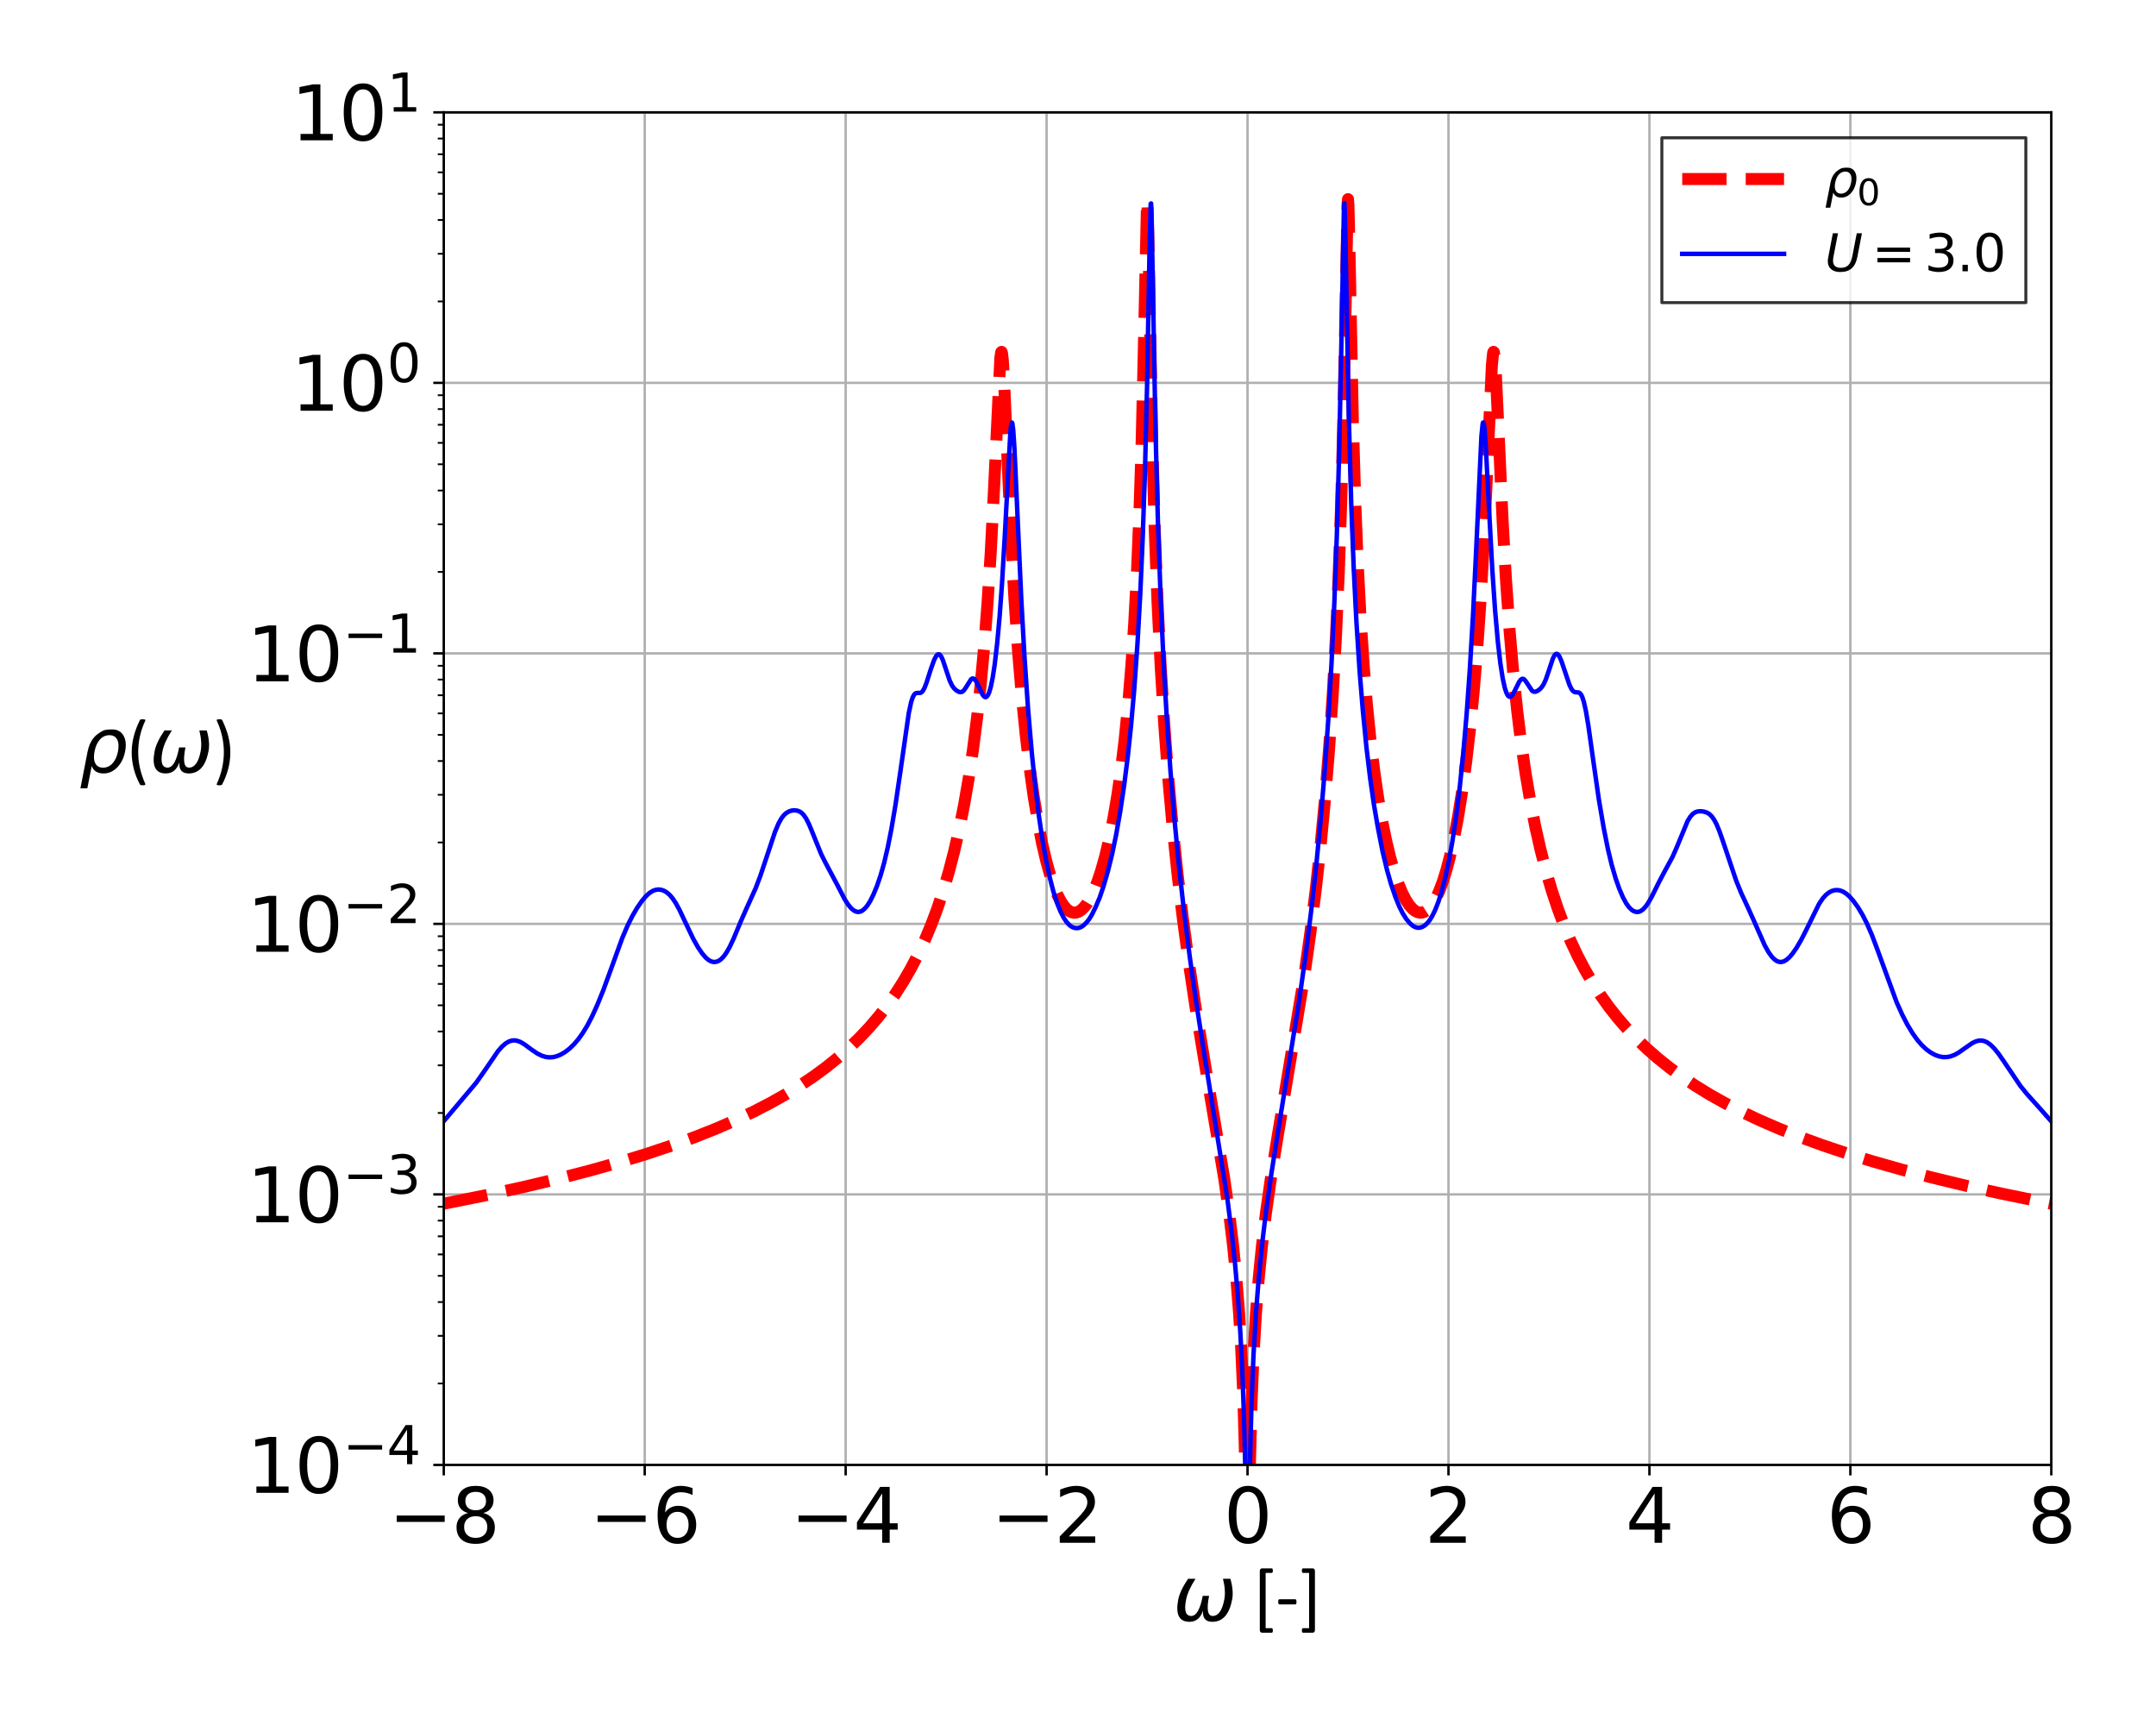 <?xml version="1.0" encoding="utf-8" standalone="no"?>
<!DOCTYPE svg PUBLIC "-//W3C//DTD SVG 1.1//EN"
  "http://www.w3.org/Graphics/SVG/1.1/DTD/svg11.dtd">
<svg xmlns:xlink="http://www.w3.org/1999/xlink" width="720pt" height="576pt" viewBox="0 0 720 576" xmlns="http://www.w3.org/2000/svg" version="1.1">
 <defs>
  <style type="text/css">*{stroke-linejoin: round; stroke-linecap: butt}</style>
 </defs>
 <g id="figure_1">
  <g id="patch_1">
   <path d="M 0 576 
L 720 576 
L 720 0 
L 0 0 
z
" style="fill: #ffffff"/>
  </g>
  <g id="axes_1">
   <g id="patch_2">
    <path d="M 148.197 489.152 
L 685.035 489.152 
L 685.035 37.512 
L 148.197 37.512 
z
" style="fill: #ffffff"/>
   </g>
   <g id="matplotlib.axis_1">
    <g id="xtick_1">
     <g id="line2d_1">
      <path d="M 148.197 489.152 
L 148.197 37.512 
" clip-path="url(#pa7d9666917)" style="fill: none; stroke: #b0b0b0; stroke-width: 0.8; stroke-linecap: square"/>
     </g>
     <g id="line2d_2">
      <defs>
       <path id="mae749b2d99" d="M 0 0 
L 0 3.5 
" style="stroke: #000000; stroke-width: 0.8"/>
      </defs>
      <g>
       <use xlink:href="#mae749b2d99" x="148.197" y="489.152" style="stroke: #000000; stroke-width: 0.8"/>
      </g>
     </g>
     <g id="text_1">
      <!-- −8 -->
      <g transform="translate(129.77 515.149) scale(0.25 -0.25)">
       <defs>
        <path id="DejaVuSans-2212" d="M 678 2272 
L 4684 2272 
L 4684 1741 
L 678 1741 
L 678 2272 
z
" transform="scale(0.016)"/>
        <path id="DejaVuSans-38" d="M 2034 2216 
Q 1584 2216 1326 1975 
Q 1069 1734 1069 1313 
Q 1069 891 1326 650 
Q 1584 409 2034 409 
Q 2484 409 2743 651 
Q 3003 894 3003 1313 
Q 3003 1734 2745 1975 
Q 2488 2216 2034 2216 
z
M 1403 2484 
Q 997 2584 770 2862 
Q 544 3141 544 3541 
Q 544 4100 942 4425 
Q 1341 4750 2034 4750 
Q 2731 4750 3128 4425 
Q 3525 4100 3525 3541 
Q 3525 3141 3298 2862 
Q 3072 2584 2669 2484 
Q 3125 2378 3379 2068 
Q 3634 1759 3634 1313 
Q 3634 634 3220 271 
Q 2806 -91 2034 -91 
Q 1263 -91 848 271 
Q 434 634 434 1313 
Q 434 1759 690 2068 
Q 947 2378 1403 2484 
z
M 1172 3481 
Q 1172 3119 1398 2916 
Q 1625 2713 2034 2713 
Q 2441 2713 2670 2916 
Q 2900 3119 2900 3481 
Q 2900 3844 2670 4047 
Q 2441 4250 2034 4250 
Q 1625 4250 1398 4047 
Q 1172 3844 1172 3481 
z
" transform="scale(0.016)"/>
       </defs>
       <use xlink:href="#DejaVuSans-2212"/>
       <use xlink:href="#DejaVuSans-38" x="83.789"/>
      </g>
     </g>
    </g>
    <g id="xtick_2">
     <g id="line2d_3">
      <path d="M 215.302 489.152 
L 215.302 37.512 
" clip-path="url(#pa7d9666917)" style="fill: none; stroke: #b0b0b0; stroke-width: 0.8; stroke-linecap: square"/>
     </g>
     <g id="line2d_4">
      <g>
       <use xlink:href="#mae749b2d99" x="215.302" y="489.152" style="stroke: #000000; stroke-width: 0.8"/>
      </g>
     </g>
     <g id="text_2">
      <!-- −6 -->
      <g transform="translate(196.874 515.149) scale(0.25 -0.25)">
       <defs>
        <path id="DejaVuSans-36" d="M 2113 2584 
Q 1688 2584 1439 2293 
Q 1191 2003 1191 1497 
Q 1191 994 1439 701 
Q 1688 409 2113 409 
Q 2538 409 2786 701 
Q 3034 994 3034 1497 
Q 3034 2003 2786 2293 
Q 2538 2584 2113 2584 
z
M 3366 4563 
L 3366 3988 
Q 3128 4100 2886 4159 
Q 2644 4219 2406 4219 
Q 1781 4219 1451 3797 
Q 1122 3375 1075 2522 
Q 1259 2794 1537 2939 
Q 1816 3084 2150 3084 
Q 2853 3084 3261 2657 
Q 3669 2231 3669 1497 
Q 3669 778 3244 343 
Q 2819 -91 2113 -91 
Q 1303 -91 875 529 
Q 447 1150 447 2328 
Q 447 3434 972 4092 
Q 1497 4750 2381 4750 
Q 2619 4750 2861 4703 
Q 3103 4656 3366 4563 
z
" transform="scale(0.016)"/>
       </defs>
       <use xlink:href="#DejaVuSans-2212"/>
       <use xlink:href="#DejaVuSans-36" x="83.789"/>
      </g>
     </g>
    </g>
    <g id="xtick_3">
     <g id="line2d_5">
      <path d="M 282.407 489.152 
L 282.407 37.512 
" clip-path="url(#pa7d9666917)" style="fill: none; stroke: #b0b0b0; stroke-width: 0.8; stroke-linecap: square"/>
     </g>
     <g id="line2d_6">
      <g>
       <use xlink:href="#mae749b2d99" x="282.407" y="489.152" style="stroke: #000000; stroke-width: 0.8"/>
      </g>
     </g>
     <g id="text_3">
      <!-- −4 -->
      <g transform="translate(263.979 515.149) scale(0.25 -0.25)">
       <defs>
        <path id="DejaVuSans-34" d="M 2419 4116 
L 825 1625 
L 2419 1625 
L 2419 4116 
z
M 2253 4666 
L 3047 4666 
L 3047 1625 
L 3713 1625 
L 3713 1100 
L 3047 1100 
L 3047 0 
L 2419 0 
L 2419 1100 
L 313 1100 
L 313 1709 
L 2253 4666 
z
" transform="scale(0.016)"/>
       </defs>
       <use xlink:href="#DejaVuSans-2212"/>
       <use xlink:href="#DejaVuSans-34" x="83.789"/>
      </g>
     </g>
    </g>
    <g id="xtick_4">
     <g id="line2d_7">
      <path d="M 349.511 489.152 
L 349.511 37.512 
" clip-path="url(#pa7d9666917)" style="fill: none; stroke: #b0b0b0; stroke-width: 0.8; stroke-linecap: square"/>
     </g>
     <g id="line2d_8">
      <g>
       <use xlink:href="#mae749b2d99" x="349.511" y="489.152" style="stroke: #000000; stroke-width: 0.8"/>
      </g>
     </g>
     <g id="text_4">
      <!-- −2 -->
      <g transform="translate(331.084 515.149) scale(0.25 -0.25)">
       <defs>
        <path id="DejaVuSans-32" d="M 1228 531 
L 3431 531 
L 3431 0 
L 469 0 
L 469 531 
Q 828 903 1448 1529 
Q 2069 2156 2228 2338 
Q 2531 2678 2651 2914 
Q 2772 3150 2772 3378 
Q 2772 3750 2511 3984 
Q 2250 4219 1831 4219 
Q 1534 4219 1204 4116 
Q 875 4013 500 3803 
L 500 4441 
Q 881 4594 1212 4672 
Q 1544 4750 1819 4750 
Q 2544 4750 2975 4387 
Q 3406 4025 3406 3419 
Q 3406 3131 3298 2873 
Q 3191 2616 2906 2266 
Q 2828 2175 2409 1742 
Q 1991 1309 1228 531 
z
" transform="scale(0.016)"/>
       </defs>
       <use xlink:href="#DejaVuSans-2212"/>
       <use xlink:href="#DejaVuSans-32" x="83.789"/>
      </g>
     </g>
    </g>
    <g id="xtick_5">
     <g id="line2d_9">
      <path d="M 416.616 489.152 
L 416.616 37.512 
" clip-path="url(#pa7d9666917)" style="fill: none; stroke: #b0b0b0; stroke-width: 0.8; stroke-linecap: square"/>
     </g>
     <g id="line2d_10">
      <g>
       <use xlink:href="#mae749b2d99" x="416.616" y="489.152" style="stroke: #000000; stroke-width: 0.8"/>
      </g>
     </g>
     <g id="text_5">
      <!-- 0 -->
      <g transform="translate(408.663 515.149) scale(0.25 -0.25)">
       <defs>
        <path id="DejaVuSans-30" d="M 2034 4250 
Q 1547 4250 1301 3770 
Q 1056 3291 1056 2328 
Q 1056 1369 1301 889 
Q 1547 409 2034 409 
Q 2525 409 2770 889 
Q 3016 1369 3016 2328 
Q 3016 3291 2770 3770 
Q 2525 4250 2034 4250 
z
M 2034 4750 
Q 2819 4750 3233 4129 
Q 3647 3509 3647 2328 
Q 3647 1150 3233 529 
Q 2819 -91 2034 -91 
Q 1250 -91 836 529 
Q 422 1150 422 2328 
Q 422 3509 836 4129 
Q 1250 4750 2034 4750 
z
" transform="scale(0.016)"/>
       </defs>
       <use xlink:href="#DejaVuSans-30"/>
      </g>
     </g>
    </g>
    <g id="xtick_6">
     <g id="line2d_11">
      <path d="M 483.721 489.152 
L 483.721 37.512 
" clip-path="url(#pa7d9666917)" style="fill: none; stroke: #b0b0b0; stroke-width: 0.8; stroke-linecap: square"/>
     </g>
     <g id="line2d_12">
      <g>
       <use xlink:href="#mae749b2d99" x="483.721" y="489.152" style="stroke: #000000; stroke-width: 0.8"/>
      </g>
     </g>
     <g id="text_6">
      <!-- 2 -->
      <g transform="translate(475.768 515.149) scale(0.25 -0.25)">
       <use xlink:href="#DejaVuSans-32"/>
      </g>
     </g>
    </g>
    <g id="xtick_7">
     <g id="line2d_13">
      <path d="M 550.826 489.152 
L 550.826 37.512 
" clip-path="url(#pa7d9666917)" style="fill: none; stroke: #b0b0b0; stroke-width: 0.8; stroke-linecap: square"/>
     </g>
     <g id="line2d_14">
      <g>
       <use xlink:href="#mae749b2d99" x="550.826" y="489.152" style="stroke: #000000; stroke-width: 0.8"/>
      </g>
     </g>
     <g id="text_7">
      <!-- 4 -->
      <g transform="translate(542.872 515.149) scale(0.25 -0.25)">
       <use xlink:href="#DejaVuSans-34"/>
      </g>
     </g>
    </g>
    <g id="xtick_8">
     <g id="line2d_15">
      <path d="M 617.93 489.152 
L 617.93 37.512 
" clip-path="url(#pa7d9666917)" style="fill: none; stroke: #b0b0b0; stroke-width: 0.8; stroke-linecap: square"/>
     </g>
     <g id="line2d_16">
      <g>
       <use xlink:href="#mae749b2d99" x="617.93" y="489.152" style="stroke: #000000; stroke-width: 0.8"/>
      </g>
     </g>
     <g id="text_8">
      <!-- 6 -->
      <g transform="translate(609.977 515.149) scale(0.25 -0.25)">
       <use xlink:href="#DejaVuSans-36"/>
      </g>
     </g>
    </g>
    <g id="xtick_9">
     <g id="line2d_17">
      <path d="M 685.035 489.152 
L 685.035 37.512 
" clip-path="url(#pa7d9666917)" style="fill: none; stroke: #b0b0b0; stroke-width: 0.8; stroke-linecap: square"/>
     </g>
     <g id="line2d_18">
      <g>
       <use xlink:href="#mae749b2d99" x="685.035" y="489.152" style="stroke: #000000; stroke-width: 0.8"/>
      </g>
     </g>
     <g id="text_9">
      <!-- 8 -->
      <g transform="translate(677.082 515.149) scale(0.25 -0.25)">
       <use xlink:href="#DejaVuSans-38"/>
      </g>
     </g>
    </g>
    <g id="text_10">
     <!-- $\omega$ [-] -->
     <g transform="translate(391.741 541.352) scale(0.25 -0.25)">
      <defs>
       <path id="DejaVuSans-Oblique-3c9" d="M 1369 -91 
Q 72 -91 434 1766 
Q 575 2500 1256 3500 
L 1875 3500 
Q 1231 2500 1088 1750 
Q 819 397 1519 397 
Q 2166 397 2478 2078 
L 3009 2078 
Q 2669 388 3316 397 
Q 4013 403 4275 1750 
Q 4419 2500 4169 3500 
L 4788 3500 
Q 5075 2500 4934 1766 
Q 4578 -94 3278 -91 
Q 2428 -88 2503 844 
Q 2194 -91 1369 -91 
z
" transform="scale(0.016)"/>
       <path id="Calibri-20" transform="scale(0.016)"/>
       <path id="Calibri-5b" d="M 1684 -813 
Q 1684 -916 1661 -958 
Q 1638 -1000 1594 -1000 
L 794 -1000 
Q 756 -1000 722 -989 
Q 688 -978 659 -953 
Q 631 -928 614 -886 
Q 597 -844 597 -781 
L 597 4153 
Q 597 4213 614 4255 
Q 631 4297 659 4323 
Q 688 4350 722 4361 
Q 756 4372 794 4372 
L 1594 4372 
Q 1613 4372 1630 4362 
Q 1647 4353 1659 4328 
Q 1672 4303 1678 4267 
Q 1684 4231 1684 4178 
Q 1684 4078 1661 4034 
Q 1638 3991 1594 3991 
L 1084 3991 
L 1084 -622 
L 1594 -622 
Q 1613 -622 1630 -631 
Q 1647 -641 1659 -664 
Q 1672 -688 1678 -723 
Q 1684 -759 1684 -813 
z
" transform="scale(0.016)"/>
       <path id="Calibri-2d" d="M 1744 1578 
Q 1744 1456 1716 1409 
Q 1688 1363 1634 1363 
L 328 1363 
Q 272 1363 244 1411 
Q 216 1459 216 1578 
Q 216 1697 244 1744 
Q 272 1791 328 1791 
L 1634 1791 
Q 1659 1791 1679 1781 
Q 1700 1772 1714 1745 
Q 1728 1719 1736 1678 
Q 1744 1638 1744 1578 
z
" transform="scale(0.016)"/>
       <path id="Calibri-5d" d="M 1369 -781 
Q 1369 -844 1351 -886 
Q 1334 -928 1306 -953 
Q 1278 -978 1242 -989 
Q 1206 -1000 1169 -1000 
L 372 -1000 
Q 328 -1000 304 -958 
Q 281 -916 281 -813 
Q 281 -759 286 -723 
Q 291 -688 303 -664 
Q 316 -641 333 -631 
Q 350 -622 372 -622 
L 881 -622 
L 881 3991 
L 372 3991 
Q 328 3991 304 4034 
Q 281 4078 281 4178 
Q 281 4231 286 4267 
Q 291 4303 303 4328 
Q 316 4353 333 4362 
Q 350 4372 372 4372 
L 1169 4372 
Q 1206 4372 1242 4361 
Q 1278 4350 1306 4323 
Q 1334 4297 1351 4255 
Q 1369 4213 1369 4153 
L 1369 -781 
z
" transform="scale(0.016)"/>
      </defs>
      <use xlink:href="#DejaVuSans-Oblique-3c9" transform="translate(0 0.688)"/>
      <use xlink:href="#Calibri-20" transform="translate(83.74 0.688)"/>
      <use xlink:href="#Calibri-5b" transform="translate(106.348 0.688)"/>
      <use xlink:href="#Calibri-2d" transform="translate(137.012 0.688)"/>
      <use xlink:href="#Calibri-5d" transform="translate(167.627 0.688)"/>
     </g>
    </g>
   </g>
   <g id="matplotlib.axis_2">
    <g id="ytick_1">
     <g id="line2d_19">
      <path d="M 148.197 489.152 
L 685.035 489.152 
" clip-path="url(#pa7d9666917)" style="fill: none; stroke: #b0b0b0; stroke-width: 0.8; stroke-linecap: square"/>
     </g>
     <g id="line2d_20">
      <defs>
       <path id="mb527b0a803" d="M 0 0 
L -3.5 0 
" style="stroke: #000000; stroke-width: 0.8"/>
      </defs>
      <g>
       <use xlink:href="#mb527b0a803" x="148.197" y="489.152" style="stroke: #000000; stroke-width: 0.8"/>
      </g>
     </g>
     <g id="text_11">
      <!-- $\mathdefault{10^{-4}}$ -->
      <g transform="translate(82.447 498.651) scale(0.25 -0.25)">
       <defs>
        <path id="DejaVuSans-31" d="M 794 531 
L 1825 531 
L 1825 4091 
L 703 3866 
L 703 4441 
L 1819 4666 
L 2450 4666 
L 2450 531 
L 3481 531 
L 3481 0 
L 794 0 
L 794 531 
z
" transform="scale(0.016)"/>
       </defs>
       <use xlink:href="#DejaVuSans-31" transform="translate(0 0.684)"/>
       <use xlink:href="#DejaVuSans-30" transform="translate(63.623 0.684)"/>
       <use xlink:href="#DejaVuSans-2212" transform="translate(128.203 38.966) scale(0.7)"/>
       <use xlink:href="#DejaVuSans-34" transform="translate(186.855 38.966) scale(0.7)"/>
      </g>
     </g>
    </g>
    <g id="ytick_2">
     <g id="line2d_21">
      <path d="M 148.197 398.824 
L 685.035 398.824 
" clip-path="url(#pa7d9666917)" style="fill: none; stroke: #b0b0b0; stroke-width: 0.8; stroke-linecap: square"/>
     </g>
     <g id="line2d_22">
      <g>
       <use xlink:href="#mb527b0a803" x="148.197" y="398.824" style="stroke: #000000; stroke-width: 0.8"/>
      </g>
     </g>
     <g id="text_12">
      <!-- $\mathdefault{10^{-3}}$ -->
      <g transform="translate(82.447 408.322) scale(0.25 -0.25)">
       <defs>
        <path id="DejaVuSans-33" d="M 2597 2516 
Q 3050 2419 3304 2112 
Q 3559 1806 3559 1356 
Q 3559 666 3084 287 
Q 2609 -91 1734 -91 
Q 1441 -91 1130 -33 
Q 819 25 488 141 
L 488 750 
Q 750 597 1062 519 
Q 1375 441 1716 441 
Q 2309 441 2620 675 
Q 2931 909 2931 1356 
Q 2931 1769 2642 2001 
Q 2353 2234 1838 2234 
L 1294 2234 
L 1294 2753 
L 1863 2753 
Q 2328 2753 2575 2939 
Q 2822 3125 2822 3475 
Q 2822 3834 2567 4026 
Q 2313 4219 1838 4219 
Q 1578 4219 1281 4162 
Q 984 4106 628 3988 
L 628 4550 
Q 988 4650 1302 4700 
Q 1616 4750 1894 4750 
Q 2613 4750 3031 4423 
Q 3450 4097 3450 3541 
Q 3450 3153 3228 2886 
Q 3006 2619 2597 2516 
z
" transform="scale(0.016)"/>
       </defs>
       <use xlink:href="#DejaVuSans-31" transform="translate(0 0.766)"/>
       <use xlink:href="#DejaVuSans-30" transform="translate(63.623 0.766)"/>
       <use xlink:href="#DejaVuSans-2212" transform="translate(128.203 39.047) scale(0.7)"/>
       <use xlink:href="#DejaVuSans-33" transform="translate(186.855 39.047) scale(0.7)"/>
      </g>
     </g>
    </g>
    <g id="ytick_3">
     <g id="line2d_23">
      <path d="M 148.197 308.496 
L 685.035 308.496 
" clip-path="url(#pa7d9666917)" style="fill: none; stroke: #b0b0b0; stroke-width: 0.8; stroke-linecap: square"/>
     </g>
     <g id="line2d_24">
      <g>
       <use xlink:href="#mb527b0a803" x="148.197" y="308.496" style="stroke: #000000; stroke-width: 0.8"/>
      </g>
     </g>
     <g id="text_13">
      <!-- $\mathdefault{10^{-2}}$ -->
      <g transform="translate(82.447 317.994) scale(0.25 -0.25)">
       <use xlink:href="#DejaVuSans-31" transform="translate(0 0.766)"/>
       <use xlink:href="#DejaVuSans-30" transform="translate(63.623 0.766)"/>
       <use xlink:href="#DejaVuSans-2212" transform="translate(128.203 39.047) scale(0.7)"/>
       <use xlink:href="#DejaVuSans-32" transform="translate(186.855 39.047) scale(0.7)"/>
      </g>
     </g>
    </g>
    <g id="ytick_4">
     <g id="line2d_25">
      <path d="M 148.197 218.168 
L 685.035 218.168 
" clip-path="url(#pa7d9666917)" style="fill: none; stroke: #b0b0b0; stroke-width: 0.8; stroke-linecap: square"/>
     </g>
     <g id="line2d_26">
      <g>
       <use xlink:href="#mb527b0a803" x="148.197" y="218.168" style="stroke: #000000; stroke-width: 0.8"/>
      </g>
     </g>
     <g id="text_14">
      <!-- $\mathdefault{10^{-1}}$ -->
      <g transform="translate(82.447 227.666) scale(0.25 -0.25)">
       <use xlink:href="#DejaVuSans-31" transform="translate(0 0.684)"/>
       <use xlink:href="#DejaVuSans-30" transform="translate(63.623 0.684)"/>
       <use xlink:href="#DejaVuSans-2212" transform="translate(128.203 38.966) scale(0.7)"/>
       <use xlink:href="#DejaVuSans-31" transform="translate(186.855 38.966) scale(0.7)"/>
      </g>
     </g>
    </g>
    <g id="ytick_5">
     <g id="line2d_27">
      <path d="M 148.197 127.84 
L 685.035 127.84 
" clip-path="url(#pa7d9666917)" style="fill: none; stroke: #b0b0b0; stroke-width: 0.8; stroke-linecap: square"/>
     </g>
     <g id="line2d_28">
      <g>
       <use xlink:href="#mb527b0a803" x="148.197" y="127.84" style="stroke: #000000; stroke-width: 0.8"/>
      </g>
     </g>
     <g id="text_15">
      <!-- $\mathdefault{10^{0}}$ -->
      <g transform="translate(97.197 137.338) scale(0.25 -0.25)">
       <use xlink:href="#DejaVuSans-31" transform="translate(0 0.766)"/>
       <use xlink:href="#DejaVuSans-30" transform="translate(63.623 0.766)"/>
       <use xlink:href="#DejaVuSans-30" transform="translate(128.203 39.047) scale(0.7)"/>
      </g>
     </g>
    </g>
    <g id="ytick_6">
     <g id="line2d_29">
      <path d="M 148.197 37.512 
L 685.035 37.512 
" clip-path="url(#pa7d9666917)" style="fill: none; stroke: #b0b0b0; stroke-width: 0.8; stroke-linecap: square"/>
     </g>
     <g id="line2d_30">
      <g>
       <use xlink:href="#mb527b0a803" x="148.197" y="37.512" style="stroke: #000000; stroke-width: 0.8"/>
      </g>
     </g>
     <g id="text_16">
      <!-- $\mathdefault{10^{1}}$ -->
      <g transform="translate(97.197 47.01) scale(0.25 -0.25)">
       <use xlink:href="#DejaVuSans-31" transform="translate(0 0.684)"/>
       <use xlink:href="#DejaVuSans-30" transform="translate(63.623 0.684)"/>
       <use xlink:href="#DejaVuSans-31" transform="translate(128.203 38.966) scale(0.7)"/>
      </g>
     </g>
    </g>
    <g id="ytick_7">
     <g id="line2d_31">
      <defs>
       <path id="mfa16b85921" d="M 0 0 
L -2 0 
" style="stroke: #000000; stroke-width: 0.6"/>
      </defs>
      <g>
       <use xlink:href="#mfa16b85921" x="148.197" y="461.961" style="stroke: #000000; stroke-width: 0.6"/>
      </g>
     </g>
    </g>
    <g id="ytick_8">
     <g id="line2d_32">
      <g>
       <use xlink:href="#mfa16b85921" x="148.197" y="446.055" style="stroke: #000000; stroke-width: 0.6"/>
      </g>
     </g>
    </g>
    <g id="ytick_9">
     <g id="line2d_33">
      <g>
       <use xlink:href="#mfa16b85921" x="148.197" y="434.77" style="stroke: #000000; stroke-width: 0.6"/>
      </g>
     </g>
    </g>
    <g id="ytick_10">
     <g id="line2d_34">
      <g>
       <use xlink:href="#mfa16b85921" x="148.197" y="426.016" style="stroke: #000000; stroke-width: 0.6"/>
      </g>
     </g>
    </g>
    <g id="ytick_11">
     <g id="line2d_35">
      <g>
       <use xlink:href="#mfa16b85921" x="148.197" y="418.864" style="stroke: #000000; stroke-width: 0.6"/>
      </g>
     </g>
    </g>
    <g id="ytick_12">
     <g id="line2d_36">
      <g>
       <use xlink:href="#mfa16b85921" x="148.197" y="412.816" style="stroke: #000000; stroke-width: 0.6"/>
      </g>
     </g>
    </g>
    <g id="ytick_13">
     <g id="line2d_37">
      <g>
       <use xlink:href="#mfa16b85921" x="148.197" y="407.578" style="stroke: #000000; stroke-width: 0.6"/>
      </g>
     </g>
    </g>
    <g id="ytick_14">
     <g id="line2d_38">
      <g>
       <use xlink:href="#mfa16b85921" x="148.197" y="402.958" style="stroke: #000000; stroke-width: 0.6"/>
      </g>
     </g>
    </g>
    <g id="ytick_15">
     <g id="line2d_39">
      <g>
       <use xlink:href="#mfa16b85921" x="148.197" y="371.633" style="stroke: #000000; stroke-width: 0.6"/>
      </g>
     </g>
    </g>
    <g id="ytick_16">
     <g id="line2d_40">
      <g>
       <use xlink:href="#mfa16b85921" x="148.197" y="355.727" style="stroke: #000000; stroke-width: 0.6"/>
      </g>
     </g>
    </g>
    <g id="ytick_17">
     <g id="line2d_41">
      <g>
       <use xlink:href="#mfa16b85921" x="148.197" y="344.441" style="stroke: #000000; stroke-width: 0.6"/>
      </g>
     </g>
    </g>
    <g id="ytick_18">
     <g id="line2d_42">
      <g>
       <use xlink:href="#mfa16b85921" x="148.197" y="335.688" style="stroke: #000000; stroke-width: 0.6"/>
      </g>
     </g>
    </g>
    <g id="ytick_19">
     <g id="line2d_43">
      <g>
       <use xlink:href="#mfa16b85921" x="148.197" y="328.535" style="stroke: #000000; stroke-width: 0.6"/>
      </g>
     </g>
    </g>
    <g id="ytick_20">
     <g id="line2d_44">
      <g>
       <use xlink:href="#mfa16b85921" x="148.197" y="322.488" style="stroke: #000000; stroke-width: 0.6"/>
      </g>
     </g>
    </g>
    <g id="ytick_21">
     <g id="line2d_45">
      <g>
       <use xlink:href="#mfa16b85921" x="148.197" y="317.25" style="stroke: #000000; stroke-width: 0.6"/>
      </g>
     </g>
    </g>
    <g id="ytick_22">
     <g id="line2d_46">
      <g>
       <use xlink:href="#mfa16b85921" x="148.197" y="312.629" style="stroke: #000000; stroke-width: 0.6"/>
      </g>
     </g>
    </g>
    <g id="ytick_23">
     <g id="line2d_47">
      <g>
       <use xlink:href="#mfa16b85921" x="148.197" y="281.305" style="stroke: #000000; stroke-width: 0.6"/>
      </g>
     </g>
    </g>
    <g id="ytick_24">
     <g id="line2d_48">
      <g>
       <use xlink:href="#mfa16b85921" x="148.197" y="265.399" style="stroke: #000000; stroke-width: 0.6"/>
      </g>
     </g>
    </g>
    <g id="ytick_25">
     <g id="line2d_49">
      <g>
       <use xlink:href="#mfa16b85921" x="148.197" y="254.113" style="stroke: #000000; stroke-width: 0.6"/>
      </g>
     </g>
    </g>
    <g id="ytick_26">
     <g id="line2d_50">
      <g>
       <use xlink:href="#mfa16b85921" x="148.197" y="245.36" style="stroke: #000000; stroke-width: 0.6"/>
      </g>
     </g>
    </g>
    <g id="ytick_27">
     <g id="line2d_51">
      <g>
       <use xlink:href="#mfa16b85921" x="148.197" y="238.207" style="stroke: #000000; stroke-width: 0.6"/>
      </g>
     </g>
    </g>
    <g id="ytick_28">
     <g id="line2d_52">
      <g>
       <use xlink:href="#mfa16b85921" x="148.197" y="232.16" style="stroke: #000000; stroke-width: 0.6"/>
      </g>
     </g>
    </g>
    <g id="ytick_29">
     <g id="line2d_53">
      <g>
       <use xlink:href="#mfa16b85921" x="148.197" y="226.922" style="stroke: #000000; stroke-width: 0.6"/>
      </g>
     </g>
    </g>
    <g id="ytick_30">
     <g id="line2d_54">
      <g>
       <use xlink:href="#mfa16b85921" x="148.197" y="222.301" style="stroke: #000000; stroke-width: 0.6"/>
      </g>
     </g>
    </g>
    <g id="ytick_31">
     <g id="line2d_55">
      <g>
       <use xlink:href="#mfa16b85921" x="148.197" y="190.977" style="stroke: #000000; stroke-width: 0.6"/>
      </g>
     </g>
    </g>
    <g id="ytick_32">
     <g id="line2d_56">
      <g>
       <use xlink:href="#mfa16b85921" x="148.197" y="175.071" style="stroke: #000000; stroke-width: 0.6"/>
      </g>
     </g>
    </g>
    <g id="ytick_33">
     <g id="line2d_57">
      <g>
       <use xlink:href="#mfa16b85921" x="148.197" y="163.785" style="stroke: #000000; stroke-width: 0.6"/>
      </g>
     </g>
    </g>
    <g id="ytick_34">
     <g id="line2d_58">
      <g>
       <use xlink:href="#mfa16b85921" x="148.197" y="155.032" style="stroke: #000000; stroke-width: 0.6"/>
      </g>
     </g>
    </g>
    <g id="ytick_35">
     <g id="line2d_59">
      <g>
       <use xlink:href="#mfa16b85921" x="148.197" y="147.879" style="stroke: #000000; stroke-width: 0.6"/>
      </g>
     </g>
    </g>
    <g id="ytick_36">
     <g id="line2d_60">
      <g>
       <use xlink:href="#mfa16b85921" x="148.197" y="141.832" style="stroke: #000000; stroke-width: 0.6"/>
      </g>
     </g>
    </g>
    <g id="ytick_37">
     <g id="line2d_61">
      <g>
       <use xlink:href="#mfa16b85921" x="148.197" y="136.594" style="stroke: #000000; stroke-width: 0.6"/>
      </g>
     </g>
    </g>
    <g id="ytick_38">
     <g id="line2d_62">
      <g>
       <use xlink:href="#mfa16b85921" x="148.197" y="131.973" style="stroke: #000000; stroke-width: 0.6"/>
      </g>
     </g>
    </g>
    <g id="ytick_39">
     <g id="line2d_63">
      <g>
       <use xlink:href="#mfa16b85921" x="148.197" y="100.649" style="stroke: #000000; stroke-width: 0.6"/>
      </g>
     </g>
    </g>
    <g id="ytick_40">
     <g id="line2d_64">
      <g>
       <use xlink:href="#mfa16b85921" x="148.197" y="84.743" style="stroke: #000000; stroke-width: 0.6"/>
      </g>
     </g>
    </g>
    <g id="ytick_41">
     <g id="line2d_65">
      <g>
       <use xlink:href="#mfa16b85921" x="148.197" y="73.457" style="stroke: #000000; stroke-width: 0.6"/>
      </g>
     </g>
    </g>
    <g id="ytick_42">
     <g id="line2d_66">
      <g>
       <use xlink:href="#mfa16b85921" x="148.197" y="64.703" style="stroke: #000000; stroke-width: 0.6"/>
      </g>
     </g>
    </g>
    <g id="ytick_43">
     <g id="line2d_67">
      <g>
       <use xlink:href="#mfa16b85921" x="148.197" y="57.551" style="stroke: #000000; stroke-width: 0.6"/>
      </g>
     </g>
    </g>
    <g id="ytick_44">
     <g id="line2d_68">
      <g>
       <use xlink:href="#mfa16b85921" x="148.197" y="51.504" style="stroke: #000000; stroke-width: 0.6"/>
      </g>
     </g>
    </g>
    <g id="ytick_45">
     <g id="line2d_69">
      <g>
       <use xlink:href="#mfa16b85921" x="148.197" y="46.266" style="stroke: #000000; stroke-width: 0.6"/>
      </g>
     </g>
    </g>
    <g id="ytick_46">
     <g id="line2d_70">
      <g>
       <use xlink:href="#mfa16b85921" x="148.197" y="41.645" style="stroke: #000000; stroke-width: 0.6"/>
      </g>
     </g>
    </g>
    <g id="text_17">
     <!-- $\rho$($\omega$) -->
     <g transform="translate(26.447 258.082) scale(0.25 -0.25)">
      <defs>
       <path id="DejaVuSans-Oblique-3c1" d="M 1203 2875 
Q 1453 3194 1981 3475 
Q 2188 3584 2756 3584 
Q 3394 3584 3694 3078 
Q 3994 2572 3834 1747 
Q 3672 922 3175 415 
Q 2678 -91 2041 -91 
Q 1656 -91 1409 63 
Q 1163 213 1044 525 
L 681 -1331 
L 103 -1331 
L 697 1716 
Q 838 2438 1203 2875 
z
M 3238 1747 
Q 3359 2381 3169 2744 
Q 2978 3103 2522 3103 
Q 2066 3103 1734 2744 
Q 1403 2381 1281 1747 
Q 1156 1113 1347 750 
Q 1538 391 1994 391 
Q 2450 391 2781 750 
Q 3113 1113 3238 1747 
z
" transform="scale(0.016)"/>
       <path id="Calibri-28" d="M 1547 4306 
Q 1250 3678 1104 3017 
Q 959 2356 959 1688 
Q 959 1016 1107 356 
Q 1256 -303 1541 -938 
Q 1556 -975 1557 -1001 
Q 1559 -1028 1537 -1045 
Q 1516 -1063 1470 -1070 
Q 1425 -1078 1347 -1078 
Q 1291 -1078 1250 -1075 
Q 1209 -1072 1179 -1062 
Q 1150 -1053 1131 -1040 
Q 1113 -1028 1103 -1013 
Q 934 -694 806 -367 
Q 678 -41 590 296 
Q 503 634 459 979 
Q 416 1325 416 1678 
Q 416 2031 464 2375 
Q 513 2719 602 3058 
Q 691 3397 819 3725 
Q 947 4053 1106 4375 
Q 1109 4388 1123 4397 
Q 1138 4406 1163 4415 
Q 1188 4425 1231 4429 
Q 1275 4434 1344 4434 
Q 1416 4434 1459 4425 
Q 1503 4416 1528 4400 
Q 1553 4384 1556 4359 
Q 1559 4334 1547 4306 
z
" transform="scale(0.016)"/>
       <path id="Calibri-29" d="M 1522 1678 
Q 1522 1325 1478 979 
Q 1434 634 1346 296 
Q 1259 -41 1132 -367 
Q 1006 -694 838 -1013 
Q 828 -1028 809 -1040 
Q 791 -1053 761 -1062 
Q 731 -1072 690 -1075 
Q 650 -1078 594 -1078 
Q 513 -1078 467 -1070 
Q 422 -1063 401 -1045 
Q 381 -1028 382 -1001 
Q 384 -975 400 -938 
Q 688 -306 834 355 
Q 981 1016 981 1688 
Q 981 2356 834 3017 
Q 688 3678 394 4306 
Q 381 4334 384 4359 
Q 388 4384 413 4400 
Q 438 4416 481 4425 
Q 525 4434 597 4434 
Q 663 4434 706 4429 
Q 750 4425 776 4415 
Q 803 4406 815 4397 
Q 828 4388 834 4375 
Q 1156 3734 1339 3057 
Q 1522 2381 1522 1678 
z
" transform="scale(0.016)"/>
      </defs>
      <use xlink:href="#DejaVuSans-Oblique-3c1" transform="translate(0 0.719)"/>
      <use xlink:href="#Calibri-28" transform="translate(63.477 0.719)"/>
      <use xlink:href="#DejaVuSans-Oblique-3c9" transform="translate(93.799 0.719)"/>
      <use xlink:href="#Calibri-29" transform="translate(177.539 0.719)"/>
     </g>
    </g>
   </g>
   <g id="line2d_71">
    <path d="M 148.197 401.932 
L 162.021 399.155 
L 174.771 396.369 
L 186.447 393.593 
L 197.184 390.814 
L 206.981 388.053 
L 215.973 385.293 
L 224.294 382.512 
L 231.944 379.725 
L 239.057 376.9 
L 245.633 374.049 
L 251.673 371.191 
L 257.31 368.279 
L 262.544 365.325 
L 267.375 362.343 
L 271.938 359.263 
L 276.099 356.191 
L 279.991 353.047 
L 283.615 349.844 
L 287.104 346.464 
L 290.325 343.04 
L 293.412 339.435 
L 296.365 335.636 
L 299.049 331.83 
L 301.599 327.848 
L 304.149 323.441 
L 306.564 318.799 
L 308.846 313.913 
L 310.993 308.78 
L 313.006 303.401 
L 315.02 297.354 
L 316.899 290.977 
L 318.643 284.273 
L 320.388 276.636 
L 321.999 268.548 
L 323.475 260.027 
L 324.951 250.149 
L 326.293 239.643 
L 327.501 228.558 
L 328.709 215.421 
L 329.783 201.439 
L 330.856 184.535 
L 331.93 163.85 
L 334.077 119.395 
L 334.346 117.623 
L 334.48 117.493 
L 334.614 117.883 
L 334.883 120.155 
L 335.285 126.621 
L 336.091 144.997 
L 337.567 178.248 
L 338.775 199.929 
L 339.983 217.451 
L 341.19 231.91 
L 342.533 245.303 
L 343.875 256.538 
L 345.217 266.061 
L 346.693 274.915 
L 348.035 281.709 
L 349.377 287.457 
L 350.719 292.264 
L 351.927 295.851 
L 353.135 298.786 
L 354.209 300.877 
L 355.282 302.501 
L 356.222 303.555 
L 357.161 304.277 
L 357.967 304.637 
L 358.772 304.764 
L 359.577 304.662 
L 360.382 304.333 
L 361.188 303.778 
L 362.127 302.848 
L 363.067 301.611 
L 364.14 299.818 
L 365.348 297.306 
L 366.556 294.247 
L 367.764 290.607 
L 369.106 285.82 
L 370.448 280.157 
L 371.79 273.478 
L 373.132 265.58 
L 374.34 257.185 
L 375.548 247.236 
L 376.756 235.234 
L 377.83 222.197 
L 378.769 208.198 
L 379.709 190.636 
L 380.514 171.25 
L 381.185 150.285 
L 381.856 122.424 
L 383.064 66.503 
L 383.198 67.896 
L 383.466 78.341 
L 384.809 148.397 
L 385.614 176.461 
L 386.553 201.051 
L 387.627 222.823 
L 388.835 242.388 
L 390.177 260.223 
L 391.653 276.694 
L 393.264 292.088 
L 395.008 306.641 
L 397.022 321.498 
L 399.303 336.607 
L 402.122 353.683 
L 408.832 393.538 
L 410.443 404.839 
L 411.785 415.892 
L 412.858 426.642 
L 413.798 438.523 
L 414.469 449.511 
L 415.14 464.443 
L 415.677 482.298 
L 416.079 504.308 
L 416.348 531.52 
L 416.483 577 
M 416.749 577 
L 416.75 558.717 
L 417.019 515.606 
L 417.421 488.368 
L 417.958 468.218 
L 418.629 452.096 
L 419.435 438.523 
L 420.374 426.642 
L 421.448 415.892 
L 422.79 404.839 
L 424.4 393.538 
L 426.548 380.181 
L 435.54 326.102 
L 437.553 311.79 
L 439.432 296.768 
L 441.042 282.079 
L 442.519 266.531 
L 443.861 249.925 
L 445.069 232.031 
L 446.142 212.588 
L 447.082 191.318 
L 447.887 168.012 
L 448.558 142.798 
L 449.229 109.431 
L 450.034 67.896 
L 450.169 66.503 
L 450.303 68.186 
L 450.571 78.784 
L 451.779 140.139 
L 452.584 167.477 
L 453.39 187.736 
L 454.329 205.941 
L 455.403 222.197 
L 456.476 235.234 
L 457.684 247.236 
L 458.892 257.185 
L 460.234 266.432 
L 461.576 274.196 
L 462.918 280.766 
L 464.261 286.336 
L 465.603 291.041 
L 466.945 294.976 
L 468.287 298.203 
L 469.495 300.538 
L 470.568 302.178 
L 471.642 303.417 
L 472.581 304.173 
L 473.387 304.577 
L 474.192 304.756 
L 474.997 304.705 
L 475.803 304.423 
L 476.608 303.905 
L 477.547 302.994 
L 478.487 301.746 
L 479.56 299.891 
L 480.634 297.56 
L 481.842 294.34 
L 483.05 290.448 
L 484.258 285.835 
L 485.6 279.786 
L 486.942 272.652 
L 488.284 264.278 
L 489.626 254.439 
L 490.968 242.815 
L 492.176 230.429 
L 493.384 215.673 
L 494.458 199.929 
L 495.531 180.901 
L 496.605 157.84 
L 498.215 121.958 
L 498.618 117.883 
L 498.752 117.493 
L 498.887 117.623 
L 499.155 119.395 
L 499.558 125.213 
L 500.229 139.543 
L 501.839 174.711 
L 502.913 193.406 
L 504.121 210.469 
L 505.329 224.437 
L 506.671 237.329 
L 508.013 248.177 
L 509.489 258.342 
L 511.1 267.821 
L 512.71 276.004 
L 514.455 283.722 
L 516.334 290.977 
L 518.213 297.354 
L 520.226 303.401 
L 522.373 309.118 
L 524.521 314.216 
L 526.802 319.07 
L 529.218 323.685 
L 531.768 328.068 
L 534.452 332.228 
L 537.27 336.176 
L 540.223 339.925 
L 543.31 343.486 
L 546.531 346.871 
L 550.02 350.215 
L 553.778 353.498 
L 557.67 356.603 
L 561.831 359.641 
L 566.26 362.602 
L 571.091 365.561 
L 576.191 368.424 
L 581.694 371.258 
L 587.599 374.049 
L 594.041 376.844 
L 601.02 379.623 
L 608.536 382.371 
L 616.588 385.078 
L 625.312 387.775 
L 634.841 390.486 
L 645.175 393.191 
L 656.448 395.907 
L 668.661 398.616 
L 681.948 401.332 
L 685.035 401.932 
L 685.035 401.932 
" clip-path="url(#pa7d9666917)" style="fill: none; stroke-dasharray: 14.8,6.4; stroke-dashoffset: 0; stroke: #ff0000; stroke-width: 4"/>
   </g>
   <g id="line2d_72">
    <path d="M 148.197 374.378 
L 159.068 361.484 
L 161.484 358.044 
L 166.316 350.977 
L 167.658 349.453 
L 168.866 348.405 
L 169.939 347.772 
L 170.879 347.465 
L 171.818 347.389 
L 172.758 347.536 
L 173.831 347.946 
L 175.173 348.741 
L 177.589 350.527 
L 179.468 351.795 
L 180.944 352.53 
L 182.287 352.936 
L 183.494 353.072 
L 184.702 352.989 
L 185.91 352.696 
L 187.252 352.142 
L 188.729 351.272 
L 190.205 350.13 
L 191.681 348.707 
L 193.157 346.98 
L 194.634 344.914 
L 196.11 342.481 
L 197.721 339.401 
L 199.465 335.584 
L 201.478 330.618 
L 203.894 324.013 
L 207.786 313.275 
L 209.531 309.177 
L 211.142 305.942 
L 212.752 303.173 
L 214.363 300.841 
L 215.705 299.261 
L 216.913 298.168 
L 217.986 297.491 
L 218.926 297.141 
L 219.865 297.017 
L 220.805 297.115 
L 221.744 297.437 
L 222.684 297.994 
L 223.623 298.808 
L 224.562 299.898 
L 225.636 301.489 
L 226.844 303.682 
L 228.723 307.644 
L 231.541 313.548 
L 233.152 316.396 
L 234.494 318.371 
L 235.702 319.774 
L 236.641 320.565 
L 237.581 321.058 
L 238.386 321.228 
L 239.191 321.16 
L 239.997 320.849 
L 240.802 320.287 
L 241.607 319.468 
L 242.547 318.187 
L 243.62 316.319 
L 244.962 313.485 
L 247.378 307.688 
L 249.391 303.139 
L 252.344 296.606 
L 253.954 292.359 
L 255.967 286.336 
L 258.786 277.847 
L 259.994 274.981 
L 260.933 273.298 
L 261.738 272.245 
L 262.544 271.504 
L 263.483 270.948 
L 264.423 270.648 
L 265.362 270.565 
L 266.302 270.695 
L 267.107 271.016 
L 267.778 271.488 
L 268.449 272.199 
L 269.254 273.403 
L 270.194 275.271 
L 271.536 278.529 
L 274.22 285.182 
L 275.562 287.871 
L 279.723 295.69 
L 282.004 300.127 
L 283.212 302.04 
L 284.286 303.325 
L 285.225 304.079 
L 286.03 304.434 
L 286.701 304.513 
L 287.372 304.378 
L 288.044 304.026 
L 288.849 303.337 
L 289.654 302.37 
L 290.594 300.885 
L 291.667 298.746 
L 292.875 295.831 
L 294.083 292.289 
L 295.291 287.99 
L 296.499 282.82 
L 297.707 276.694 
L 299.049 268.757 
L 300.659 257.807 
L 303.478 238.143 
L 304.283 234.414 
L 304.82 232.791 
L 305.357 231.841 
L 305.759 231.501 
L 306.296 231.387 
L 307.37 231.379 
L 307.772 231.153 
L 308.175 230.71 
L 308.712 229.759 
L 309.383 228.058 
L 310.859 223.42 
L 311.933 220.429 
L 312.604 219.111 
L 313.141 218.538 
L 313.543 218.461 
L 313.946 218.71 
L 314.349 219.277 
L 314.885 220.463 
L 315.825 223.287 
L 317.167 227.305 
L 317.972 228.975 
L 318.643 229.888 
L 319.449 230.592 
L 320.254 231.021 
L 320.791 231.123 
L 321.327 230.992 
L 321.864 230.564 
L 322.535 229.622 
L 324.28 226.826 
L 324.683 226.573 
L 325.085 226.581 
L 325.488 226.856 
L 326.025 227.594 
L 326.83 229.244 
L 328.172 232.032 
L 328.709 232.652 
L 329.112 232.798 
L 329.514 232.628 
L 329.917 232.115 
L 330.32 231.233 
L 330.856 229.449 
L 331.527 226.183 
L 332.198 221.736 
L 333.004 214.821 
L 333.809 206.018 
L 334.614 194.989 
L 335.554 178.941 
L 337.433 143.964 
L 337.701 141.689 
L 337.835 141.177 
L 337.969 141.12 
L 338.104 141.527 
L 338.372 143.688 
L 338.775 149.769 
L 339.58 167.378 
L 341.056 200.065 
L 342.13 219.336 
L 343.338 236.923 
L 344.546 251.165 
L 345.754 262.865 
L 346.961 272.582 
L 348.169 280.692 
L 349.377 287.462 
L 350.585 293.092 
L 351.793 297.732 
L 353.001 301.494 
L 354.075 304.179 
L 355.148 306.305 
L 356.088 307.741 
L 357.027 308.8 
L 357.832 309.419 
L 358.638 309.787 
L 359.443 309.92 
L 360.248 309.838 
L 361.053 309.536 
L 361.859 308.989 
L 362.798 308.086 
L 363.738 306.892 
L 364.677 305.355 
L 365.885 302.9 
L 367.227 299.724 
L 368.435 296.203 
L 369.911 291.167 
L 371.388 285.228 
L 372.73 278.751 
L 374.072 271.138 
L 375.414 262.204 
L 376.622 252.612 
L 377.695 242.501 
L 378.769 230.265 
L 379.843 215.153 
L 380.782 198.452 
L 381.588 180.174 
L 382.393 156.195 
L 383.064 128.901 
L 383.869 84.335 
L 384.272 68.061 
L 384.406 67.935 
L 384.54 71.058 
L 384.943 92.228 
L 385.882 143.586 
L 386.687 174.183 
L 387.627 200.468 
L 388.566 220.815 
L 389.64 239.604 
L 390.848 257.039 
L 392.19 273.332 
L 393.666 288.677 
L 395.411 304.388 
L 397.29 319.248 
L 399.437 334.425 
L 401.987 350.827 
L 409.906 400.486 
L 411.382 412.11 
L 412.456 422.183 
L 413.395 432.953 
L 414.2 444.716 
L 414.871 457.776 
L 415.408 472.368 
L 415.811 488.36 
L 416.214 515.603 
L 416.482 558.717 
L 416.483 577 
M 416.749 577 
L 416.75 558.717 
L 417.019 515.606 
L 417.421 488.365 
L 417.958 468.207 
L 418.629 452.068 
L 419.435 438.465 
L 420.374 426.535 
L 421.448 415.709 
L 422.79 404.534 
L 424.4 393.042 
L 426.682 378.528 
L 433.929 333.665 
L 436.077 318.423 
L 437.955 303.476 
L 439.566 288.947 
L 441.042 273.661 
L 442.384 257.442 
L 443.592 240.097 
L 444.666 221.443 
L 445.605 201.289 
L 446.411 179.514 
L 447.216 150.89 
L 447.887 118.435 
L 448.826 68.58 
L 448.961 67.829 
L 449.095 70.305 
L 449.363 82.257 
L 450.437 139.209 
L 451.242 168.022 
L 452.047 189.066 
L 452.987 207.768 
L 454.061 224.293 
L 455.134 237.404 
L 456.342 249.673 
L 457.55 259.767 
L 458.758 268.226 
L 460.1 276.103 
L 461.711 284.304 
L 463.187 290.464 
L 464.529 295.188 
L 466.005 299.528 
L 467.347 302.814 
L 468.421 304.943 
L 469.629 306.851 
L 470.837 308.295 
L 471.776 309.119 
L 472.581 309.563 
L 473.387 309.785 
L 474.192 309.766 
L 474.997 309.507 
L 475.803 309.026 
L 476.608 308.3 
L 477.413 307.303 
L 478.352 305.772 
L 479.292 303.836 
L 480.366 301.087 
L 481.439 297.707 
L 482.647 293.079 
L 483.855 287.463 
L 485.063 280.71 
L 486.271 272.62 
L 487.479 262.927 
L 488.687 251.252 
L 489.76 238.779 
L 490.834 223.79 
L 491.908 205.567 
L 492.981 183.423 
L 494.726 145.673 
L 495.129 141.594 
L 495.263 141.098 
L 495.397 141.065 
L 495.531 141.487 
L 495.8 143.596 
L 496.202 149.272 
L 497.142 167.667 
L 498.35 190.114 
L 499.289 203.842 
L 500.229 214.458 
L 501.034 221.39 
L 501.839 226.557 
L 502.51 229.616 
L 503.047 231.288 
L 503.584 232.295 
L 503.986 232.642 
L 504.389 232.669 
L 504.792 232.409 
L 505.329 231.688 
L 506.134 230.088 
L 507.342 227.644 
L 507.879 226.948 
L 508.281 226.684 
L 508.684 226.674 
L 509.086 226.922 
L 509.623 227.598 
L 511.636 230.666 
L 512.173 230.965 
L 512.71 230.99 
L 513.381 230.74 
L 514.186 230.175 
L 514.857 229.472 
L 515.529 228.434 
L 516.2 226.961 
L 517.139 224.241 
L 518.615 219.806 
L 519.152 218.775 
L 519.555 218.373 
L 519.957 218.322 
L 520.36 218.614 
L 520.763 219.21 
L 521.434 220.715 
L 522.507 223.887 
L 524.118 228.672 
L 524.789 230.067 
L 525.326 230.769 
L 525.863 231.104 
L 526.534 231.173 
L 527.205 231.229 
L 527.607 231.455 
L 528.01 231.944 
L 528.413 232.765 
L 528.949 234.439 
L 529.62 237.458 
L 530.426 242.227 
L 531.902 252.74 
L 533.915 266.793 
L 535.526 276.3 
L 537.002 283.697 
L 538.21 288.704 
L 539.552 293.326 
L 540.76 296.763 
L 541.968 299.586 
L 543.041 301.581 
L 543.981 302.904 
L 544.92 303.826 
L 545.726 304.31 
L 546.531 304.52 
L 547.202 304.483 
L 547.873 304.24 
L 548.678 303.674 
L 549.483 302.823 
L 550.423 301.503 
L 551.631 299.377 
L 554.047 294.494 
L 556.06 290.693 
L 558.61 286.001 
L 559.952 282.932 
L 563.575 274.17 
L 564.515 272.657 
L 565.32 271.769 
L 566.125 271.227 
L 566.931 270.959 
L 567.87 270.879 
L 568.944 270.989 
L 570.018 271.329 
L 570.823 271.809 
L 571.628 272.575 
L 572.433 273.704 
L 573.239 275.229 
L 574.178 277.474 
L 575.52 281.317 
L 579.815 294.108 
L 581.425 298.082 
L 583.573 302.702 
L 585.854 307.756 
L 589.344 315.676 
L 590.552 317.848 
L 591.625 319.366 
L 592.565 320.343 
L 593.37 320.901 
L 594.175 321.191 
L 594.98 321.211 
L 595.786 320.976 
L 596.591 320.505 
L 597.53 319.689 
L 598.604 318.447 
L 599.946 316.513 
L 601.557 313.755 
L 603.301 310.314 
L 607.462 301.852 
L 608.67 300.049 
L 609.744 298.84 
L 610.817 297.988 
L 611.757 297.506 
L 612.696 297.248 
L 613.636 297.201 
L 614.575 297.363 
L 615.515 297.739 
L 616.588 298.432 
L 617.662 299.391 
L 619.004 300.914 
L 620.48 302.964 
L 621.957 305.415 
L 623.433 308.311 
L 625.043 312.01 
L 626.788 316.604 
L 633.364 334.614 
L 635.243 338.804 
L 636.988 342.184 
L 638.733 345.067 
L 640.343 347.305 
L 641.82 349.008 
L 643.296 350.385 
L 644.772 351.461 
L 646.248 352.261 
L 647.591 352.745 
L 648.933 352.983 
L 650.141 352.973 
L 651.348 352.747 
L 652.691 352.25 
L 654.167 351.429 
L 656.18 350.004 
L 658.596 348.332 
L 659.804 347.744 
L 660.877 347.464 
L 661.817 347.447 
L 662.756 347.661 
L 663.696 348.108 
L 664.769 348.89 
L 665.977 350.079 
L 667.319 351.723 
L 669.064 354.223 
L 674.701 362.586 
L 676.982 365.393 
L 680.606 369.419 
L 685.035 374.437 
L 685.035 374.437 
" clip-path="url(#pa7d9666917)" style="fill: none; stroke: #0000ff; stroke-width: 1.5; stroke-linecap: square"/>
   </g>
   <g id="patch_3">
    <path d="M 148.197 489.152 
L 148.197 37.512 
" style="fill: none; stroke: #000000; stroke-width: 0.8; stroke-linejoin: miter; stroke-linecap: square"/>
   </g>
   <g id="patch_4">
    <path d="M 685.035 489.152 
L 685.035 37.512 
" style="fill: none; stroke: #000000; stroke-width: 0.8; stroke-linejoin: miter; stroke-linecap: square"/>
   </g>
   <g id="patch_5">
    <path d="M 148.197 489.152 
L 685.035 489.152 
" style="fill: none; stroke: #000000; stroke-width: 0.8; stroke-linejoin: miter; stroke-linecap: square"/>
   </g>
   <g id="patch_6">
    <path d="M 148.197 37.512 
L 685.035 37.512 
" style="fill: none; stroke: #000000; stroke-width: 0.8; stroke-linejoin: miter; stroke-linecap: square"/>
   </g>
   <g id="legend_1">
    <g id="patch_7">
     <path d="M 554.985 101.052 
L 676.535 101.052 
L 676.535 46.012 
L 554.985 46.012 
z
" style="fill: #ffffff; opacity: 0.8; stroke: #000000; stroke-linejoin: miter"/>
    </g>
    <g id="line2d_73">
     <path d="M 561.785 59.779 
L 578.785 59.779 
L 595.785 59.779 
" style="fill: none; stroke-dasharray: 14.8,6.4; stroke-dashoffset: 0; stroke: #ff0000; stroke-width: 4"/>
    </g>
    <g id="text_18">
     <!-- $\rho_0$ -->
     <g transform="translate(609.385 65.729) scale(0.17 -0.17)">
      <use xlink:href="#DejaVuSans-Oblique-3c1"/>
      <use xlink:href="#DejaVuSans-30" transform="translate(63.477 -16.406) scale(0.7)"/>
     </g>
    </g>
    <g id="line2d_74">
     <path d="M 561.785 84.767 
L 578.785 84.767 
L 595.785 84.767 
" style="fill: none; stroke: #0000ff; stroke-width: 1.5; stroke-linecap: square"/>
    </g>
    <g id="text_19">
     <!-- $\it{U=3.0}$ -->
     <g transform="translate(609.385 90.717) scale(0.17 -0.17)">
      <defs>
       <path id="DejaVuSans-Oblique-55" d="M 991 4666 
L 1625 4666 
L 1075 1831 
Q 1041 1641 1027 1517 
Q 1013 1394 1013 1300 
Q 1013 869 1253 645 
Q 1494 422 1959 422 
Q 2563 422 2898 753 
Q 3234 1084 3378 1831 
L 3928 4666 
L 4563 4666 
L 4000 1753 
Q 3816 809 3300 359 
Q 2784 -91 1888 -91 
Q 1188 -91 780 261 
Q 372 613 372 1216 
Q 372 1325 387 1461 
Q 403 1597 434 1753 
L 991 4666 
z
" transform="scale(0.016)"/>
       <path id="DejaVuSans-3d" d="M 678 2906 
L 4684 2906 
L 4684 2381 
L 678 2381 
L 678 2906 
z
M 678 1631 
L 4684 1631 
L 4684 1100 
L 678 1100 
L 678 1631 
z
" transform="scale(0.016)"/>
       <path id="DejaVuSans-2e" d="M 684 794 
L 1344 794 
L 1344 0 
L 684 0 
L 684 794 
z
" transform="scale(0.016)"/>
      </defs>
      <use xlink:href="#DejaVuSans-Oblique-55" transform="translate(0 0.781)"/>
      <use xlink:href="#DejaVuSans-3d" transform="translate(92.676 0.781)"/>
      <use xlink:href="#DejaVuSans-33" transform="translate(195.947 0.781)"/>
      <use xlink:href="#DejaVuSans-2e" transform="translate(259.57 0.781)"/>
      <use xlink:href="#DejaVuSans-30" transform="translate(291.357 0.781)"/>
     </g>
    </g>
   </g>
  </g>
 </g>
 <defs>
  <clipPath id="pa7d9666917">
   <rect x="148.197" y="37.512" width="536.838" height="451.64"/>
  </clipPath>
 </defs>
</svg>
